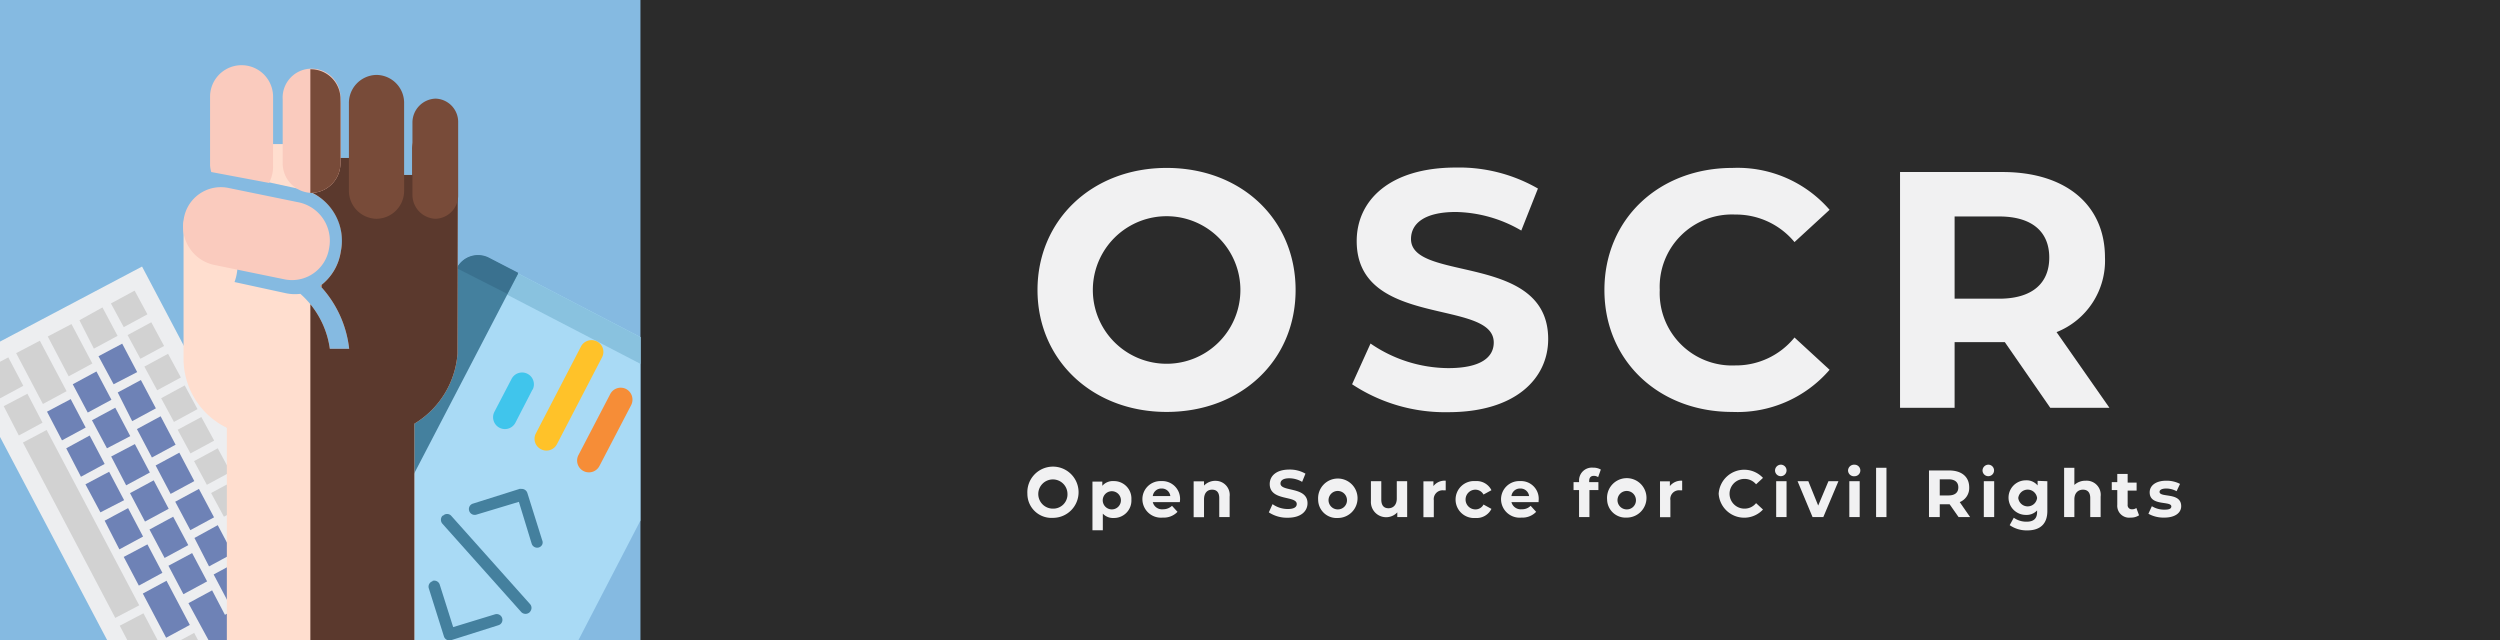 <svg xmlns="http://www.w3.org/2000/svg" xmlns:xlink="http://www.w3.org/1999/xlink" viewBox="0 0 195.18 50"><rect x="0" y="0" width="195.18" height="50" fill="#333333" stroke="none"/><defs><clipPath id="a"><rect width="50" height="50" fill="none"/></clipPath></defs><rect x="50" width="145.18" height="50" fill="#2b2b2b"/><path d="M81,22.64c0-5.47,4.27-9.53,10.08-9.53s10.07,4,10.07,9.53-4.28,9.52-10.07,9.52S81,28.11,81,22.64Zm15.84,0a5.76,5.76,0,1,0-11.52,0,5.76,5.76,0,1,0,11.52,0Z" fill="#f1f1f2"/><path d="M105.56,30,107,26.82a10.81,10.81,0,0,0,6.07,1.92c2.53,0,3.55-.84,3.55-2,0-3.45-10.7-1.08-10.7-7.92,0-3.13,2.52-5.74,7.76-5.74a12.35,12.35,0,0,1,6.39,1.64L118.77,18a10.47,10.47,0,0,0-5.11-1.45c-2.52,0-3.5.95-3.5,2.11,0,3.39,10.71,1.05,10.71,7.81,0,3.08-2.55,5.71-7.81,5.71A13.15,13.15,0,0,1,105.56,30Z" fill="#f1f1f2"/><path d="M125.26,22.64c0-5.55,4.27-9.53,10-9.53a9.51,9.51,0,0,1,7.58,3.27L140.1,18.9a5.93,5.93,0,0,0-4.63-2.15,5.64,5.64,0,0,0-5.89,5.89,5.65,5.65,0,0,0,5.89,5.89,5.89,5.89,0,0,0,4.63-2.18l2.74,2.52a9.49,9.49,0,0,1-7.61,3.29C129.53,32.16,125.26,28.19,125.26,22.64Z" fill="#f1f1f2"/><path d="M160.07,31.84l-3.55-5.13H152.6v5.13h-4.26V13.43h8c4.92,0,8,2.55,8,6.68a6,6,0,0,1-3.78,5.82l4.13,5.91Zm-4-14.94H152.6v6.42h3.47c2.6,0,3.92-1.21,3.92-3.21S158.67,16.9,156.07,16.9Z" fill="#f1f1f2"/><path d="M80.21,38.55a2,2,0,1,1,2,1.88A1.88,1.88,0,0,1,80.21,38.55Zm3.13,0a1.14,1.14,0,1,0-1.14,1.16A1.11,1.11,0,0,0,83.34,38.55Z" fill="#f1f1f2"/><path d="M88.33,39a1.36,1.36,0,0,1-1.39,1.44,1.08,1.08,0,0,1-.84-.34v1.3h-.81v-3.8h.77v.33a1.07,1.07,0,0,1,.88-.37A1.36,1.36,0,0,1,88.33,39Zm-.82,0a.71.71,0,1,0-.71.77A.71.71,0,0,0,87.51,39Z" fill="#f1f1f2"/><path d="M92.11,39.2H90a.74.74,0,0,0,.8.56,1,1,0,0,0,.7-.27l.43.47a1.48,1.48,0,0,1-1.15.45A1.45,1.45,0,0,1,89.19,39a1.41,1.41,0,0,1,1.48-1.44A1.39,1.39,0,0,1,92.13,39,1.8,1.8,0,0,1,92.11,39.2ZM90,38.73h1.37a.66.66,0,0,0-.68-.59A.67.67,0,0,0,90,38.73Z" fill="#f1f1f2"/><path d="M96,38.77v1.6h-.81V38.89c0-.45-.2-.66-.56-.66S94,38.47,94,39v1.38h-.81v-2.8H94v.33a1.23,1.23,0,0,1,.93-.37A1.1,1.1,0,0,1,96,38.77Z" fill="#f1f1f2"/><path d="M99.06,40l.29-.64a2.06,2.06,0,0,0,1.19.38c.5,0,.7-.16.7-.39,0-.68-2.11-.21-2.11-1.56,0-.62.5-1.13,1.53-1.13a2.43,2.43,0,0,1,1.26.32l-.26.64a2,2,0,0,0-1-.28c-.5,0-.69.18-.69.41,0,.67,2.11.21,2.11,1.54,0,.61-.5,1.13-1.54,1.13A2.57,2.57,0,0,1,99.06,40Z" fill="#f1f1f2"/><path d="M102.91,39a1.54,1.54,0,1,1,1.54,1.44A1.44,1.44,0,0,1,102.91,39Zm2.25,0a.72.72,0,1,0-.71.77A.71.71,0,0,0,105.16,39Z" fill="#f1f1f2"/><path d="M109.86,37.57v2.8h-.77V40a1.19,1.19,0,0,1-2.06-.88V37.57h.81V39c0,.47.21.68.56.68s.65-.24.65-.76V37.57Z" fill="#f1f1f2"/><path d="M112.87,37.53v.75h-.19a.69.69,0,0,0-.74.78v1.32h-.81v-2.8h.78v.37A1.11,1.11,0,0,1,112.87,37.53Z" fill="#f1f1f2"/><path d="M113.64,39a1.44,1.44,0,0,1,1.55-1.44,1.29,1.29,0,0,1,1.25.71l-.62.34a.72.72,0,0,0-.63-.38.77.77,0,0,0,0,1.54.7.7,0,0,0,.63-.38l.62.34a1.29,1.29,0,0,1-1.25.71A1.44,1.44,0,0,1,113.64,39Z" fill="#f1f1f2"/><path d="M120.12,39.2H118a.75.75,0,0,0,.8.56.94.94,0,0,0,.7-.27l.43.47a1.48,1.48,0,0,1-1.15.45A1.45,1.45,0,0,1,117.19,39a1.42,1.42,0,0,1,1.49-1.44A1.38,1.38,0,0,1,120.13,39C120.13,39,120.12,39.13,120.12,39.2ZM118,38.73h1.38a.67.67,0,0,0-.69-.59A.67.67,0,0,0,118,38.73Z" fill="#f1f1f2"/><path d="M124.07,37.64h.72v.62h-.7v2.11h-.81V38.26h-.43v-.62h.43v-.13a1,1,0,0,1,1.08-1,1.19,1.19,0,0,1,.62.15l-.21.59a.61.61,0,0,0-.33-.1c-.24,0-.37.13-.37.41Z" fill="#f1f1f2"/><path d="M125.47,39A1.54,1.54,0,1,1,127,40.41,1.44,1.44,0,0,1,125.47,39Zm2.25,0a.72.72,0,1,0-.71.77A.71.71,0,0,0,127.72,39Z" fill="#f1f1f2"/><path d="M131.33,37.53v.75h-.18a.68.68,0,0,0-.74.78v1.32h-.81v-2.8h.77v.37A1.13,1.13,0,0,1,131.33,37.53Z" fill="#f1f1f2"/><path d="M134.18,38.55a2,2,0,0,1,3.46-1.24l-.54.5a1.16,1.16,0,0,0-.91-.42,1.16,1.16,0,1,0,0,2.32,1.14,1.14,0,0,0,.91-.43l.54.5a2,2,0,0,1-3.46-1.23Z" fill="#f1f1f2"/><path d="M138.58,36.73a.46.46,0,0,1,.5-.45.45.45,0,1,1-.5.45Zm.09.84h.81v2.8h-.81Z" fill="#f1f1f2"/><path d="M143.53,37.57l-1.18,2.8h-.84l-1.17-2.8h.84l.77,1.9.8-1.9Z" fill="#f1f1f2"/><path d="M144.28,36.73a.47.47,0,0,1,.51-.45.45.45,0,1,1,0,.9A.46.46,0,0,1,144.28,36.73Zm.1.84h.81v2.8h-.81Z" fill="#f1f1f2"/><path d="M146.47,36.52h.81v3.85h-.81Z" fill="#f1f1f2"/><path d="M152.91,40.37l-.7-1h-.77v1h-.84V36.73h1.57c1,0,1.57.51,1.57,1.32A1.18,1.18,0,0,1,153,39.2l.81,1.17Zm-.79-2.95h-.68v1.26h.68c.51,0,.77-.23.77-.63S152.63,37.42,152.12,37.42Z" fill="#f1f1f2"/><path d="M154.78,36.73a.46.46,0,0,1,.5-.45.45.45,0,1,1-.5.45Zm.1.84h.81v2.8h-.81Z" fill="#f1f1f2"/><path d="M159.84,37.57V39.9c0,1-.56,1.51-1.57,1.51A2.33,2.33,0,0,1,156.9,41l.32-.58a1.69,1.69,0,0,0,1,.31c.57,0,.82-.26.82-.76v-.12a1.12,1.12,0,0,1-.88.35,1.35,1.35,0,1,1,0-2.7,1.11,1.11,0,0,1,.92.4v-.36Zm-.8,1.31a.74.74,0,0,0-1.47,0,.74.74,0,0,0,1.47,0Z" fill="#f1f1f2"/><path d="M164,38.77v1.6h-.81V38.89c0-.45-.21-.66-.57-.66s-.67.24-.67.76v1.38h-.8V36.52h.8v1.34a1.27,1.27,0,0,1,.89-.33A1.1,1.1,0,0,1,164,38.77Z" fill="#f1f1f2"/><path d="M167,40.23a1.13,1.13,0,0,1-.65.18.93.93,0,0,1-1.05-1V38.26h-.43v-.62h.43V37h.81v.68h.7v.62h-.7V39.4a.32.32,0,0,0,.35.36.54.54,0,0,0,.33-.1Z" fill="#f1f1f2"/><path d="M167.73,40.11l.27-.59a1.83,1.83,0,0,0,1,.27c.38,0,.52-.09.52-.25,0-.46-1.69,0-1.69-1.1,0-.53.48-.91,1.29-.91a2.27,2.27,0,0,1,1.08.25l-.27.57a1.69,1.69,0,0,0-.81-.21c-.36,0-.52.12-.52.26,0,.48,1.69,0,1.69,1.12,0,.52-.48.89-1.32.89A2.42,2.42,0,0,1,167.73,40.11Z" fill="#f1f1f2"/><g clip-path="url(#a)"><rect width="50" height="50" fill="#85bae1"/><path d="M55,31,42.61,54.89a1.85,1.85,0,0,1-2.5.79L25.77,48.22,39.89,21.06l14.35,7.46A1.85,1.85,0,0,1,55,31Z" fill="#a9daf5"/><path d="M39,22.7,55,31a1.85,1.85,0,0,0-.79-2.49L39.89,21.06Z" fill="#89c2df"/><path d="M33.77,45.38a.44.44,0,0,0-.29.56l1.18,3.75a.45.45,0,0,0,.56.29l3.7-1.17a.44.44,0,0,0,.26-.22.45.45,0,0,0-.53-.63l-3.27,1-1.05-3.32a.45.45,0,0,0-.56-.29Z" fill="#44809e"/><path d="M40.66,38.14l-3.74,1.18a.44.44,0,0,0-.29.56.45.45,0,0,0,.56.3l3.32-1,1,3.27a.45.45,0,0,0,.56.29.44.44,0,0,0,.26-.22.41.41,0,0,0,0-.34l-1.16-3.7a.46.46,0,0,0-.57-.29Z" fill="#44809e"/><path d="M34.55,40.26a.47.47,0,0,0,0,.64l6.16,6.9a.47.47,0,0,0,.64,0,.51.51,0,0,0,.09-.13.44.44,0,0,0-.06-.51l-6.16-6.9a.44.44,0,0,0-.63,0Z" fill="#44809e"/><path d="M41.58,30.4,40.24,33a.92.92,0,1,1-1.64-.85l1.34-2.57a.92.92,0,0,1,1.64.85Z" fill="#40c5ec"/><path d="M47,27.9l-3.52,6.78a.92.92,0,0,1-1.25.39.91.91,0,0,1-.39-1.24l3.52-6.78a.93.93,0,0,1,1.25-.39A.91.91,0,0,1,47,27.9Z" fill="#ffc229"/><path d="M49.28,31.62,46.8,36.38a.92.92,0,1,1-1.64-.85l2.48-4.76a.92.92,0,0,1,1.24-.4A.94.94,0,0,1,49.28,31.62Z" fill="#f68d37"/><path d="M40.46,21.35,26.33,48.51,24,47.32a1.87,1.87,0,0,1-.79-2.5L35.66,20.94a1.86,1.86,0,0,1,2.5-.78Z" fill="#44809e"/><path d="M35.66,20.94l3.94,2,.86-1.64-2.3-1.19A1.86,1.86,0,0,0,35.66,20.94Z" fill="#3a718f"/><circle cx="25.75" cy="44.88" r="0.92" fill="#40c5ec"/><circle cx="27.41" cy="41.7" r="0.92" fill="#f2f2f2"/><circle cx="29.06" cy="38.52" r="0.92" fill="#f68d37"/><path d="M11.09,20.81l16,30.33L12.93,58.63l-16-30.34Z" fill="#edeef0"/><path d="M3.64,33.57l7.23,13.69L9,48.24,1.79,34.55Z" fill="#d2d2d2"/><path d="M.65,27.9l1.17,2.22L0,31.1-1.2,28.88Z" fill="#d2d2d2"/><path d="M2.14,30.74,3.32,33l-1.85,1L.29,31.71Z" fill="#d2d2d2"/><path d="M5.52,31.16l1.17,2.22-1.85,1L3.67,32.14Z" fill="#6e82b6"/><path d="M3.11,26.6,5.2,30.54l-1.85,1L1.26,27.57Z" fill="#d2d2d2"/><path d="M13,45.34l1.82,3.45-1.85,1-1.82-3.45Z" fill="#6e82b6"/><path d="M5.58,25.3l1.63,3.08-1.85,1L3.73,26.27Z" fill="#d2d2d2"/><path d="M21.59,49.64l1.17,2.22-1.85,1-1.17-2.22Z" fill="#d2d2d2"/><path d="M15.16,49.41l1.17,2.22-1.85,1-1.17-2.22Z" fill="#d2d2d2"/><path d="M11.2,47.88l1.17,2.22-1.85,1L9.35,48.85Z" fill="#d2d2d2"/><path d="M7.53,29,8.7,31.21l-1.85,1L5.68,30Z" fill="#6e82b6"/><path d="M8,24l1.18,2.22-1.85,1L6.2,25Z" fill="#d2d2d2"/><path d="M10.51,22.69l1,1.85-1.85,1-1-1.85Z" fill="#d2d2d2"/><path d="M11.81,25.16l1,1.85-1.85,1-1-1.85Z" fill="#d2d2d2"/><path d="M13.12,27.62l1,1.85-1.85,1-1-1.85Z" fill="#d2d2d2"/><path d="M14.42,30.09l1,1.85-1.84,1-1-1.85Z" fill="#d2d2d2"/><path d="M15.72,32.56l1,1.84-1.85,1-1-1.85Z" fill="#d2d2d2"/><path d="M17,35l1,1.85-1.85,1-1-1.85Z" fill="#d2d2d2"/><path d="M18.33,37.49l1,1.85-1.85,1-1-1.85Z" fill="#d2d2d2"/><path d="M19.63,40l1,1.85-1.85,1-1-1.85Z" fill="#d2d2d2"/><path d="M20.93,42.42l1,1.85-1.85,1-1-1.85Z" fill="#d2d2d2"/><path d="M22.23,44.89l1,1.85-1.85,1-1-1.85Z" fill="#d2d2d2"/><path d="M23.53,47.35l1.7,3.21-1.85,1-1.69-3.21Z" fill="#d2d2d2"/><path d="M9,31.83l1.17,2.22L8.35,35,7.18,32.81Z" fill="#6e82b6"/><path d="M10.53,34.67l1.17,2.22-1.85,1L8.68,35.64Z" fill="#6e82b6"/><path d="M12,37.5l1.17,2.22-1.85,1-1.17-2.22Z" fill="#6e82b6"/><path d="M13.52,40.34l1.18,2.22-1.85,1-1.18-2.22Z" fill="#6e82b6"/><path d="M15,43.18l1.17,2.21-1.85,1-1.17-2.22Z" fill="#6e82b6"/><path d="M9.54,26.83l1.17,2.22L8.87,30,7.69,27.81Z" fill="#6e82b6"/><path d="M11,29.67l1.17,2.21-1.85,1L9.19,30.64Z" fill="#6e82b6"/><path d="M12.54,32.5l1.17,2.22-1.85,1-1.17-2.22Z" fill="#6e82b6"/><path d="M14,35.34l1.17,2.22-1.85,1-1.17-2.22Z" fill="#6e82b6"/><path d="M15.53,38.17l1.18,2.22-1.85,1-1.18-2.22Z" fill="#6e82b6"/><path d="M17,41l1.17,2.22-1.85,1L15.18,42Z" fill="#6e82b6"/><path d="M18.53,43.85l1.17,2.22-1.85,1-1.17-2.22Z" fill="#6e82b6"/><path d="M20,46.68,17.56,48l-1-1.91-1.85,1L17,51.3,21.26,49Z" fill="#6e82b6"/><path d="M7,34l1.17,2.22-1.85,1L5.17,35Z" fill="#6e82b6"/><path d="M8.52,36.83l1.17,2.22L7.84,40,6.67,37.81Z" fill="#6e82b6"/><path d="M10,39.67l1.17,2.22-1.85,1L8.17,40.65Z" fill="#6e82b6"/><path d="M11.51,42.5l1.17,2.22-1.84,1L9.66,43.48Z" fill="#6e82b6"/><path d="M20.46,34.07l1,1.85-1.85,1-1-1.85Z" fill="#d2d2d2"/><path d="M21.28,35.61l-.65-1.23.55-.29A2.1,2.1,0,0,1,24,35l1.2,2.28a1.47,1.47,0,0,0,2.59-1.37l-1.2-2.28a2.08,2.08,0,0,1,.87-2.82l2.59-1.37.65,1.23L28.12,32a.69.69,0,0,0-.29.94L29,35.22A2.86,2.86,0,1,1,24,37.89l-1.21-2.28a.69.69,0,0,0-.94-.29Z" fill="#edeef0"/><path d="M34,9.74a1.87,1.87,0,0,0-1.82,1.92v2h-.7V9.73a2.11,2.11,0,1,0-4.21,0v2.6h-.7V8.19a2.28,2.28,0,0,0-2.31-2.34,2.33,2.33,0,0,0-2.15,2.4v3h-.85l0-3.09a2.23,2.23,0,1,0-4.46.05l-.19,5.11.18,0,6.94,1.51a4.07,4.07,0,0,1,2.88,4.78A4.13,4.13,0,0,1,25,22.32a8.58,8.58,0,0,1,2.26,4.91H25.75a7,7,0,0,0-2.3-4.29,3.38,3.38,0,0,1-1.14-.05l-4-.87a3.92,3.92,0,0,0,.23-1.14A3,3,0,0,0,16.59,18a2.84,2.84,0,0,0-1.27-.89,3,3,0,0,0-.65-.73,2.6,2.6,0,0,0-.34,1.3V27.93a6,6,0,0,0,3.38,5.47h0V51a23.87,23.87,0,0,0,14.64,0V33.08h0a7,7,0,0,0,3.37-5.47h0v-16A1.83,1.83,0,0,0,34,9.74Z" fill="#ffdecf"/><path d="M35.75,11.61A1.83,1.83,0,0,0,34,9.74a1.87,1.87,0,0,0-1.82,1.92v2h-.7V9.73a2.11,2.11,0,1,0-4.21,0v2.6h-.7V8.19a2.28,2.28,0,0,0-2.31-2.34h0V15a4.17,4.17,0,0,1,2.35,4.62A4.09,4.09,0,0,1,25,22.32a8.58,8.58,0,0,1,2.26,4.91H25.75a7,7,0,0,0-1.52-3.48V52.12l.82,0A23.88,23.88,0,0,0,32.35,51V33.08h0a7,7,0,0,0,3.37-5.47h0Z" fill="#5b392d"/><path d="M25,22.32a.52.52,0,0,1,.1.11v-.19l-.1.08Z" fill="#fcddce"/><path d="M29.37,17.08h.05a2.18,2.18,0,0,0,2.13-2.23V8.08a2.18,2.18,0,0,0-2.13-2.23h-.05a2.19,2.19,0,0,0-2.13,2.23v6.77A2.19,2.19,0,0,0,29.37,17.08Z" fill="#784b39"/><path d="M34,17.08H34a1.82,1.82,0,0,0,1.77-1.87V9.56A1.82,1.82,0,0,0,34,7.7H34a1.87,1.87,0,0,0-1.8,1.86v5.65A1.87,1.87,0,0,0,34,17.08Z" fill="#784b39"/><path d="M24.32,15.06a2.32,2.32,0,0,0,2.26-2.37V7.77a2.26,2.26,0,1,0-4.51,0v4.92a2.31,2.31,0,0,0,2.25,2.37Z" fill="#facbbe"/><path d="M24.32,5.41h-.09v9.65h.09a2.32,2.32,0,0,0,2.26-2.37V7.77A2.31,2.31,0,0,0,24.32,5.41Z" fill="#784b39"/><path d="M16.4,12.92V7.55a2.46,2.46,0,1,1,4.92,0v5.37A2.71,2.71,0,0,1,21,14.28l-4.51-.85A2.85,2.85,0,0,1,16.4,12.92Z" fill="#facbbe"/><path d="M25.69,19.4a3.06,3.06,0,0,0-2.31-3.59l-5.61-1.15a2.93,2.93,0,0,0-3.42,2.42,3.07,3.07,0,0,0,2.31,3.59l5.61,1.15A2.93,2.93,0,0,0,25.69,19.4Z" fill="#facbbe"/></g></svg>